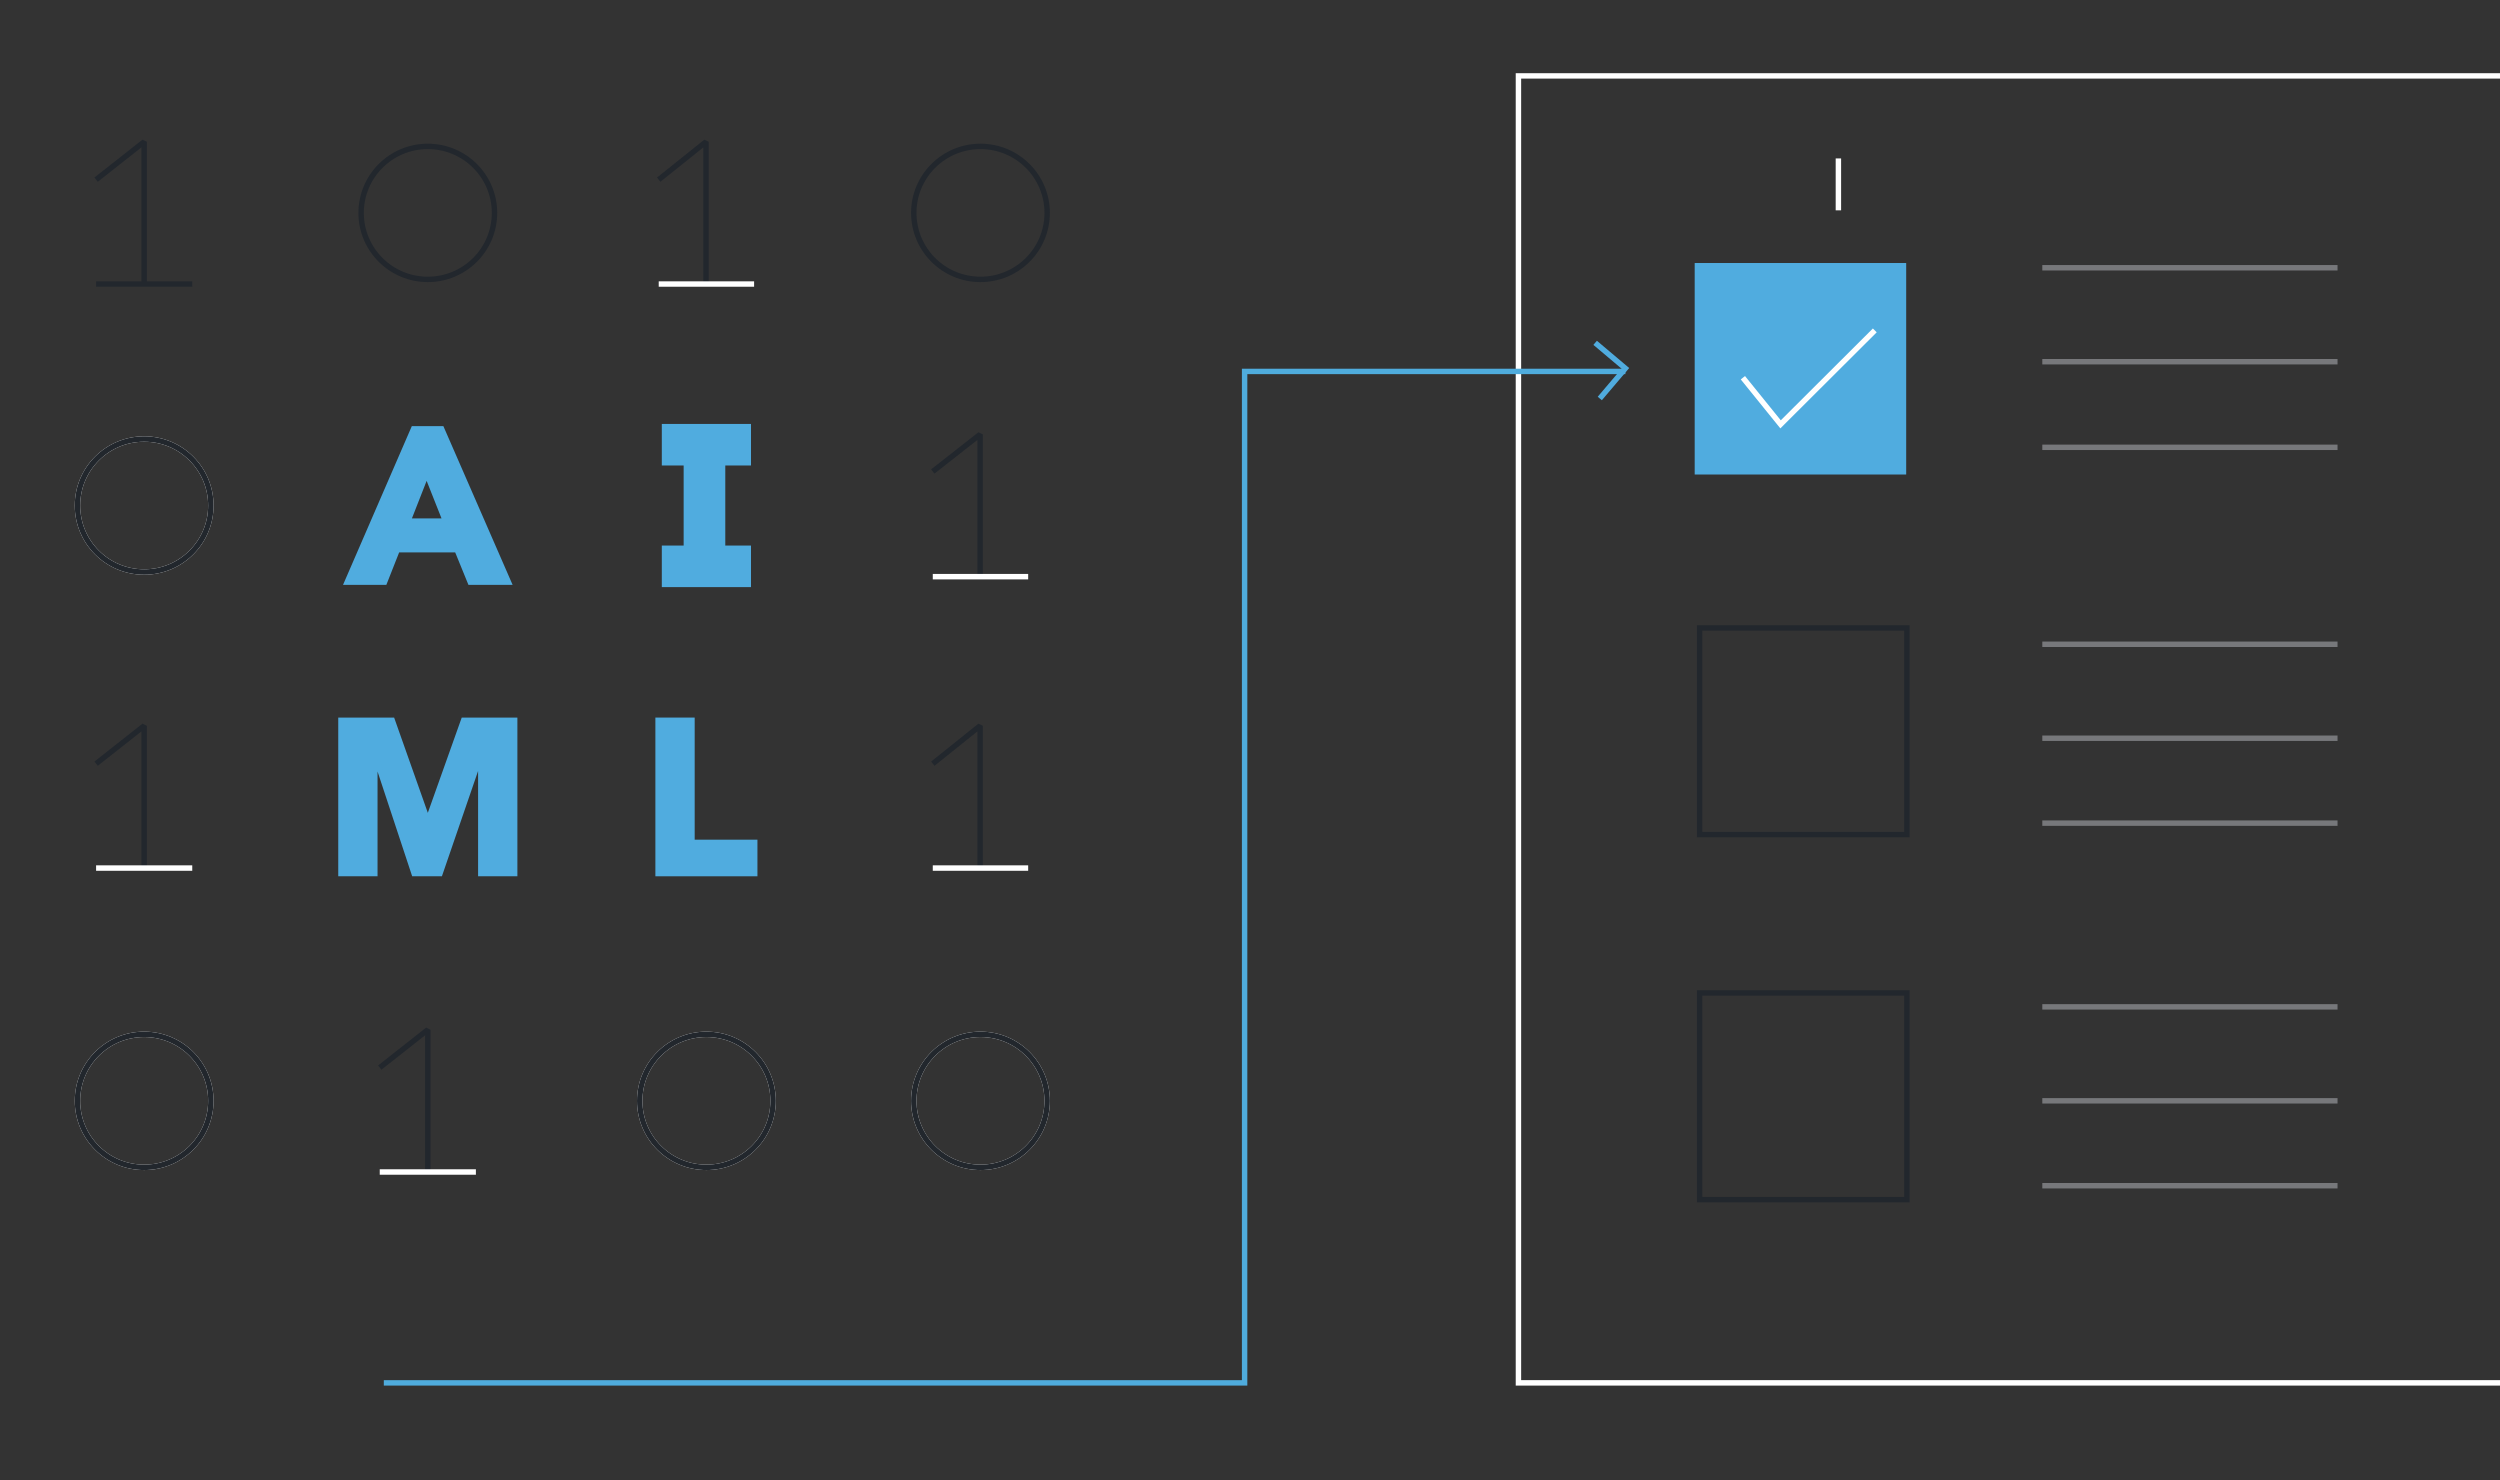 <svg width="461" height="273" xmlns="http://www.w3.org/2000/svg"><rect width="100%" height="100%" fill="#333333" stroke="none"/><g fill="none" fill-rule="evenodd"><path stroke="#FFF" stroke-linecap="square" d="M339 29.714v8.572"/><path stroke="#FFF" d="M280 255h183V14H280z"/><path fill="#50ACDF" d="M313 87h38V49h-38z"/><path stroke="#50ACDF" d="M313 87h38V49h-38z"/><path d="M78.889 26.996c6.792 0 12.298 5.491 12.298 12.264 0 6.772-5.506 12.262-12.298 12.262-6.793 0-12.298-5.49-12.298-12.262 0-6.773 5.505-12.264 12.298-12.264zM180.8 26.996c6.793 0 12.299 5.491 12.299 12.264 0 6.772-5.506 12.262-12.299 12.262-6.792 0-12.298-5.49-12.298-12.262 0-6.773 5.506-12.264 12.298-12.264z" stroke="#22272D"/><path d="M26.586 80.956c6.792 0 12.298 5.49 12.298 12.263s-5.506 12.261-12.298 12.261c-6.793 0-12.299-5.488-12.299-12.261 0-6.774 5.506-12.263 12.299-12.263zM26.586 190.734c6.792 0 12.298 5.49 12.298 12.263s-5.506 12.261-12.298 12.261c-6.793 0-12.299-5.488-12.299-12.261 0-6.773 5.506-12.263 12.299-12.263zM130.262 190.734c6.792 0 12.298 5.49 12.298 12.263s-5.506 12.261-12.298 12.261c-6.793 0-12.298-5.488-12.298-12.261 0-6.773 5.505-12.263 12.298-12.263zM180.8 190.734c6.793 0 12.299 5.49 12.299 12.263s-5.506 12.261-12.299 12.261c-6.792 0-12.298-5.488-12.298-12.261 0-6.773 5.506-12.263 12.298-12.263z" stroke="#FFF"/><path d="M26.586 80.956c6.792 0 12.298 5.49 12.298 12.263s-5.506 12.261-12.298 12.261c-6.793 0-12.299-5.488-12.299-12.261 0-6.774 5.506-12.263 12.299-12.263zM26.586 190.734c6.792 0 12.298 5.49 12.298 12.263s-5.506 12.261-12.298 12.261c-6.793 0-12.299-5.488-12.299-12.261 0-6.773 5.506-12.263 12.299-12.263zM130.262 190.734c6.792 0 12.298 5.49 12.298 12.263s-5.506 12.261-12.298 12.261c-6.793 0-12.298-5.488-12.298-12.261 0-6.773 5.505-12.263 12.298-12.263zM180.8 190.734c6.793 0 12.299 5.49 12.299 12.263s-5.506 12.261-12.299 12.261c-6.792 0-12.298-5.488-12.298-12.261 0-6.773 5.506-12.263 12.298-12.263z" stroke="#22272D"/><path stroke="#FFF" d="M321.387 69.653l6.95 8.598 17.375-17.325"/><path stroke="#22272D" d="M313.407 221.213h38.225V183.1h-38.225zM313.407 153.902h38.225V115.79h-38.225z"/><path stroke="#77787B" d="M431.042 118.804H376.6M431.042 151.787H376.6M431.042 136.13H376.6M431.042 185.666H376.6M431.042 218.648H376.6M431.042 202.991H376.6M431.042 49.376H376.6M431.042 82.486H376.6M431.042 66.701H376.6"/><path stroke="#4FACDD" d="M299.722 68.491h-70.215v186.511H70.774h158.733"/><path stroke="#50ACDF" d="M294.145 63.215l5.577 4.706-4.72 5.56"/><path stroke="#22272D" stroke-linejoin="bevel" d="M17.72 33.127l8.865-6.985v26.235M35.452 52.377H17.719M121.467 33.127l8.723-6.985v26.235"/><path stroke="#FFF" stroke-linejoin="bevel" d="M139.056 52.377h-17.589"/><path stroke="#22272D" stroke-linejoin="bevel" d="M172.006 86.944l8.723-6.845v26.239"/><path stroke="#FFF" stroke-linejoin="bevel" d="M189.595 106.337h-17.59"/><path stroke="#22272D" stroke-linejoin="bevel" d="M17.72 140.822l8.865-6.987v26.237"/><path stroke="#FFF" stroke-linejoin="bevel" d="M35.452 160.072H17.719"/><path stroke="#22272D" stroke-linejoin="bevel" d="M172.006 140.822l8.723-6.987v26.237"/><path stroke="#FFF" stroke-linejoin="bevel" d="M189.595 160.072h-17.59"/><path stroke="#22272D" stroke-linejoin="bevel" d="M70.023 196.865l8.866-6.987v26.237"/><path stroke="#FFF" stroke-linejoin="bevel" d="M87.755 216.115H70.023"/><path d="M78.669 87.31l-3.444 8.782h6.927L78.67 87.31zm-2.403-8.226h5.166l12.332 28.268h-7.047l-2.443-5.99h-11.01l-2.363 5.99h-6.887l12.252-28.268z" fill="#50ACDF"/><path d="M78.669 87.31l-3.444 8.782h6.927L78.67 87.31zm-2.403-8.226h5.166l12.332 28.268h-7.047l-2.443-5.99h-11.01l-2.363 5.99h-6.887l12.252-28.268z" stroke="#50ACDF"/><path fill="#50ACDF" d="M62.873 132.82h9.45l6.526 18.447h.08l6.567-18.447h9.41v28.267h-6.247v-21.68h-.08l-7.448 21.68h-4.764l-7.168-21.68h-.08v21.68h-6.246z"/><path stroke="#50ACDF" d="M62.873 132.82h9.45l6.526 18.447h.08l6.567-18.447h9.41v28.267h-6.247v-21.68h-.08l-7.448 21.68h-4.764l-7.168-21.68h-.08v21.68h-6.246z"/><path fill="#50ACDF" d="M121.353 132.82h6.246v22.518h11.572v5.75h-17.818z"/><path stroke="#50ACDF" d="M121.353 132.82h6.246v22.518h11.572v5.75h-17.818z"/><path fill="#50ACDF" d="M138.484 85.836v-7.661h-16.446v7.661h4.027V100.6h-4.027v7.662h16.446V100.6h-4.742V85.836z"/></g></svg>